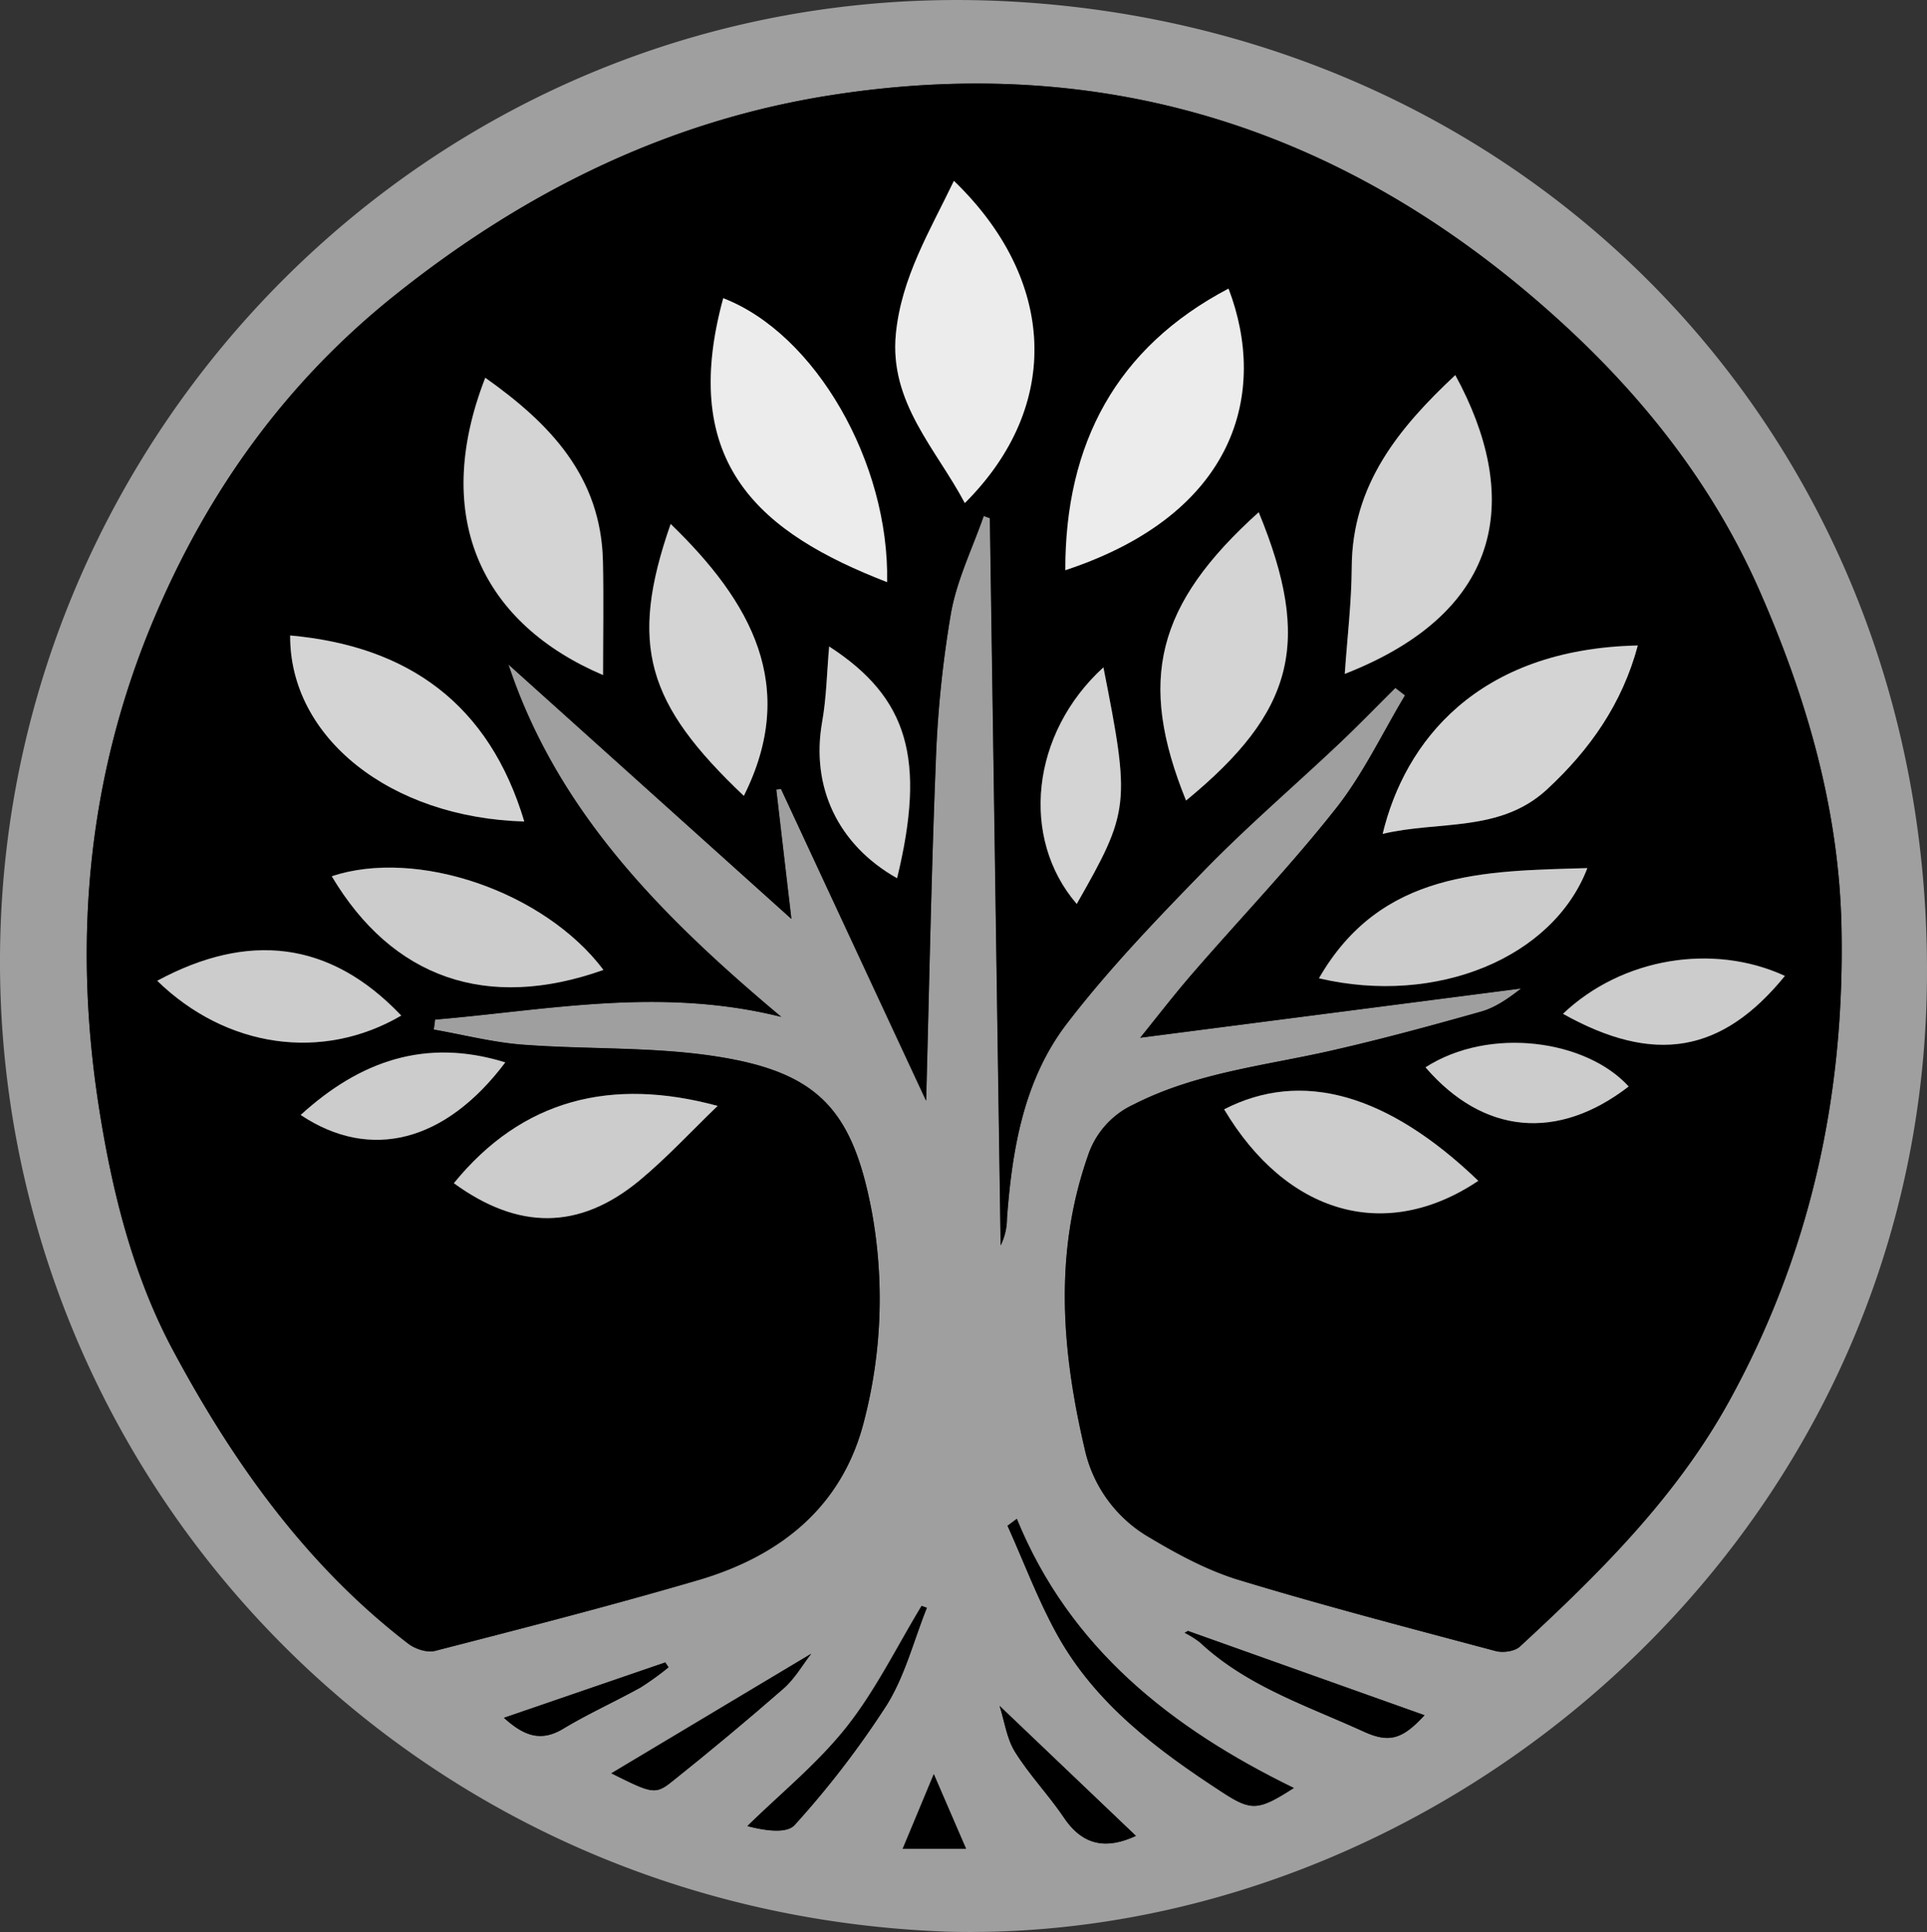 <svg id="Calque_2" data-name="Calque 2" xmlns="http://www.w3.org/2000/svg" viewBox="0 0 439.76 440.99"><rect x="0" y="0" width="439.76" height="440.99" fill="#333333" stroke="none"/><defs><style>.cls-1{fill:#9f9f9f;}.cls-2{fill:#ececec;}.cls-3{fill:#d4d4d4;}.cls-4{fill:#ccc;}</style></defs><g id="Calque_1" data-name="Calque 1"><path class="cls-1" d="M216.56,440.93C87.29,436.49-7.47,328.41.46,205.13,7.93,89.06,107.27-6.1,230.08.31,350.87,6.6,442.45,102.43,439.7,226.83,436.91,352.87,327.61,443.61,216.56,440.93Zm43.65-204.06,86.92-11.24c-2.83,2.2-5.81,4.33-9.12,5.27-11.46,3.24-23,6.37-34.59,9-15.09,3.4-30.62,5-44.71,12.2a19.65,19.65,0,0,0-10.45,11.72c-7.79,22.27-6,44.49-.74,66.87a31,31,0,0,0,14.78,20.24c6.43,3.84,13.22,7.51,20.33,9.68,19.41,5.9,39.06,11,58.67,16.25,1.68.45,4.35.09,5.53-1,18.22-16.82,35.76-34.15,47.9-56.26C413.18,286,421,250.06,420.25,212c-.5-27.11-7.94-52.61-18.67-77.06C391.37,111.63,376,91.74,357.27,74.45c-47.68-44-103.38-62.83-167.8-52.7-37.25,5.86-70,22.12-99.48,45.73C65.21,87.31,47.5,112.08,35.31,140.8c-15.11,35.58-18.69,72.82-12.88,111,3,19.55,7.76,39,16.93,56.18C53,333.5,69.77,357.23,93.19,375.22c1.57,1.2,4.29,2.09,6.09,1.62,20.07-5.18,40.16-10.32,60.05-16.15,18.84-5.53,33-16.83,37.93-36.61a110.94,110.94,0,0,0,1.7-47.44c-4.39-23.29-12.21-31.94-35.82-35.53-14.43-2.2-29.28-1.52-43.9-2.64-6.8-.52-13.5-2.26-20.25-3.44l.34-2.3c25.7-2.17,51.31-7.51,79-.62-27.5-23.07-51.17-47-62.27-80.45l64.56,58.09c-1.07-9.12-2.26-19.32-3.45-29.53l1.08-.13c11,23.57,21.93,47.14,33.12,71.18.71-26.24,1.15-51.6,2.19-76.93A255.12,255.12,0,0,1,217,140c1.35-7.61,4.91-14.82,7.48-22.2l1.4.5,2.46,166a14,14,0,0,0,1.44-6.17c1.18-15.86,3.86-31.63,13.66-44.44,9.5-12.42,20.44-23.81,31.37-35,9.73-10,20.37-19.12,30.53-28.71,4.46-4.21,8.73-8.62,13.08-12.94l2.21,1.72c-5.19,8.66-9.57,18-15.77,25.82-10.24,13-21.73,25-32.57,37.49C268,227,263.88,232.34,260.21,236.87ZM232.05,346.68l-2.12,1.59c3.73,8.28,6.91,16.87,11.29,24.79,8.77,15.86,22.92,26.4,37.75,36.06,6.64,4.33,8.22,4.19,16.29-1C267.31,394.48,244.14,376.26,232.05,346.68Zm39.05,25.59-.76.43a21.11,21.11,0,0,1,3.5,2.2c10.7,10,24.4,14.43,37.31,20.33,5.88,2.69,8.86,1.79,13.93-3.72Zm-131.59,32.5c9.23,4.59,10,5,13.85,1.88,8.63-6.89,17.14-14,25.45-21.23,2.58-2.27,4.37-5.45,6.32-7.95Zm72-37.8-1.21-.43c-5.61,9.25-10.41,19.15-17.07,27.58s-15.05,15.18-22.69,22.68c3.82,1,8.93,1.82,10.78-.25a209.76,209.76,0,0,0,21-27.36C206.56,382.5,208.55,374.43,211.52,367Zm47.71,52.08-31.11-29.67c1.13,3.55,1.63,7.47,3.53,10.52,3.3,5.29,7.71,9.88,11.2,15.06C247.3,421.56,252.83,422,259.23,419.05ZM115,392.1c4.37,3.95,8.26,5.69,13.56,2.48,5.69-3.45,11.81-6.18,17.64-9.41a65.9,65.9,0,0,0,6.37-4.6l-.75-1.11ZM206,422h14.46L213.11,405C210.51,411.22,208.5,416.07,206,422Z"/><path d="M260.21,236.87c3.67-4.53,7.74-9.84,12.11-14.88,10.84-12.51,22.33-24.51,32.57-37.49,6.2-7.86,10.58-17.16,15.77-25.82L318.45,157c-4.35,4.32-8.62,8.73-13.08,12.94-10.16,9.59-20.8,18.71-30.53,28.71-10.93,11.24-21.87,22.63-31.37,35-9.8,12.81-12.48,28.58-13.66,44.44a14,14,0,0,1-1.44,6.17l-2.46-166-1.4-.5c-2.57,7.38-6.13,14.59-7.48,22.2a255.12,255.12,0,0,0-3.5,34.37c-1,25.33-1.48,50.69-2.19,76.93-11.19-24-22.16-47.61-33.12-71.18l-1.08.13c1.19,10.21,2.38,20.41,3.45,29.53L116,151.66c11.1,33.46,34.77,57.38,62.27,80.45-27.66-6.89-53.27-1.55-79,.62L99,235c6.75,1.18,13.45,2.92,20.25,3.44,14.62,1.12,29.47.44,43.9,2.64,23.61,3.59,31.43,12.24,35.82,35.53a110.94,110.94,0,0,1-1.7,47.44c-4.88,19.78-19.09,31.08-37.93,36.61-19.89,5.83-40,11-60.05,16.15-1.8.47-4.52-.42-6.09-1.62C69.77,357.23,53,333.5,39.36,308c-9.17-17.2-13.95-36.63-16.93-56.18-5.81-38.18-2.23-75.42,12.88-111C47.5,112.08,65.21,87.31,90,67.48c29.51-23.61,62.23-39.87,99.48-45.73,64.42-10.13,120.12,8.71,167.8,52.7,18.74,17.29,34.1,37.18,44.31,60.46,10.73,24.45,18.17,50,18.67,77.06.71,38.09-7.07,74-25.52,107.63-12.14,22.11-29.68,39.44-47.9,56.26-1.18,1.09-3.85,1.45-5.53,1-19.61-5.23-39.26-10.35-58.67-16.25-7.11-2.17-13.9-5.84-20.33-9.68a31,31,0,0,1-14.78-20.24c-5.22-22.38-7.05-44.6.74-66.87a19.65,19.65,0,0,1,10.45-11.72c14.09-7.19,29.62-8.8,44.71-12.2,11.62-2.63,23.13-5.76,34.59-9,3.31-.94,6.29-3.07,9.12-5.27ZM217.69,41.28c-5.44,11.36-12,22-13.24,34.9-1.55,15.72,9.23,26.33,15.73,38.65C242.55,92.52,240.91,63.67,217.69,41.28Zm25.43,88.87c39.17-12.94,46.24-40.68,37.24-64.27C254.77,79.33,243.07,101.27,243.12,130.15ZM165.05,68.07c-10.37,37.94,8.64,53.66,37.39,64.8C203,105.57,186,76.16,165.05,68.07Zm141.84,85.75c37.21-14.56,40-41.12,25.22-68.2-12.85,12-23.54,25-23.63,43.89C308.43,137.58,307.45,145.64,306.89,153.82Zm-169.27.26c0-8.62.16-17.28,0-25.92-.42-19.37-12.08-31.48-26.85-41.93C98.12,118.69,110.55,142.56,137.62,154.08Zm177.92,36.26c12.73-3.06,26.76-.23,37.49-10.16,9.79-9.06,17.18-19.57,20.73-32.86C337,148.14,320.56,169.47,315.54,190.34Zm-28.29-73.42c-23.41,21.11-27.7,38.38-16.58,65.81C295.41,162.4,299.47,146.64,287.25,116.92ZM119.64,187.51c-8-26.82-26.48-40-53.42-42.46C66.07,168.3,89,186.65,119.64,187.51Zm44.13,64.92c-24.21-6.57-44.57-1.56-60.19,17.61,14.67,10.68,28.58,10.78,42.39-.65C152.34,264.12,158,258,163.77,252.43ZM153.05,119.6c-9.67,27.72-5.36,41.13,16.7,62.06C182.29,156.58,171.39,137.34,153.05,119.6ZM137.71,221.39c-13.52-17.95-42.62-27.82-62-21.38C89.49,223.17,111,230.88,137.71,221.39Zm199.65,48.14c-20.79-20-40.34-25.38-58-16.32C293.67,277.21,316.25,283.69,337.36,269.53ZM301,223.3c26.79,6.31,53.37-4.65,61.25-25.15C338.75,198.83,315.21,198.68,301,223.3ZM91.57,231.81c-16.33-17.18-35-19.09-55.69-7.94C51.67,239.23,73.54,242.35,91.57,231.81Zm97.65-84.25c-.53,6.07-.62,11.73-1.6,17.23-2.61,14.8,3.57,28,17.1,35.67C211.32,173.25,207.28,159.29,189.22,147.56Zm62.59,4.77c-16.55,15.11-19,39-6.09,54C257.82,185.11,258,183.62,251.81,152.33Zm104.88,79.08c20.88,11.68,36.28,9,50.64-8.65C390.94,215.2,370.12,218.63,356.69,231.41Zm15,16.55c-9.63-10.59-31.7-13.75-46.36-4.37C338.5,258.89,355.45,260.49,371.67,248ZM115.31,242.5c-18.25-5.68-33.31-.22-46.69,12C84.55,265.12,101.66,260.66,115.31,242.5Z"/><path d="M232.05,346.68c12.09,29.58,35.26,47.8,63.21,61.44-8.07,5.19-9.65,5.33-16.29,1-14.83-9.66-29-20.2-37.75-36.06-4.38-7.92-7.56-16.51-11.29-24.79Z"/><path d="M271.1,372.27l54,19.24c-5.07,5.51-8.05,6.41-13.93,3.72-12.91-5.9-26.61-10.34-37.31-20.33a21.11,21.11,0,0,0-3.5-2.2Z"/><path d="M139.51,404.77l45.62-27.3c-1.95,2.5-3.74,5.68-6.32,7.95-8.31,7.27-16.82,14.34-25.45,21.23C149.51,409.72,148.74,409.36,139.51,404.77Z"/><path d="M211.52,367c-3,7.46-5,15.53-9.16,22.22a209.76,209.76,0,0,1-21,27.36c-1.85,2.07-7,1.24-10.78.25,7.64-7.5,16.11-14.35,22.69-22.68s11.46-18.33,17.07-27.58Z"/><path d="M259.23,419.05c-6.4,3-11.93,2.51-16.38-4.09-3.49-5.18-7.9-9.77-11.2-15.06-1.9-3-2.4-7-3.53-10.52Z"/><path d="M115,392.1l36.82-12.64.75,1.11a65.9,65.9,0,0,1-6.37,4.6c-5.83,3.23-11.95,6-17.64,9.41C123.28,397.79,119.39,396.05,115,392.1Z"/><path d="M206,422c2.49-6,4.5-10.82,7.1-17.06L220.47,422Z"/><path class="cls-2" d="M217.69,41.28c23.22,22.39,24.86,51.24,2.49,73.55-6.5-12.32-17.28-22.93-15.73-38.65C205.71,63.32,212.25,52.64,217.69,41.28Z"/><path class="cls-2" d="M243.12,130.15c-.05-28.88,11.65-50.82,37.24-64.27C289.36,89.47,282.29,117.21,243.12,130.15Z"/><path class="cls-2" d="M165.05,68.07c21,8.09,37.93,37.5,37.39,64.8C173.69,121.73,154.68,106,165.05,68.07Z"/><path class="cls-3" d="M306.89,153.82c.56-8.18,1.54-16.24,1.59-24.31.09-18.92,10.78-31.84,23.63-43.89C346.85,112.7,344.1,139.26,306.89,153.82Z"/><path class="cls-3" d="M137.62,154.08c-27.07-11.52-39.5-35.39-26.88-67.85,14.77,10.45,26.43,22.56,26.85,41.93C137.78,136.8,137.62,145.46,137.62,154.08Z"/><path class="cls-3" d="M315.54,190.34c5-20.87,21.45-42.2,58.22-43-3.55,13.29-10.94,23.8-20.73,32.86C342.3,190.11,328.27,187.28,315.54,190.34Z"/><path class="cls-3" d="M287.25,116.92c12.22,29.72,8.16,45.48-16.58,65.81C259.55,155.3,263.84,138,287.25,116.92Z"/><path class="cls-3" d="M119.64,187.51C89,186.65,66.07,168.3,66.22,145.05,93.16,147.48,111.62,160.69,119.64,187.51Z"/><path class="cls-4" d="M163.77,252.43c-5.77,5.54-11.43,11.69-17.8,17-13.81,11.43-27.72,11.33-42.39.65C119.2,250.87,139.56,245.86,163.77,252.43Z"/><path class="cls-3" d="M153.05,119.6c18.34,17.74,29.24,37,16.7,62.06C147.69,160.73,143.38,147.32,153.05,119.6Z"/><path class="cls-4" d="M137.71,221.39c-26.7,9.49-48.22,1.78-62-21.38C95.09,193.57,124.19,203.44,137.71,221.39Z"/><path class="cls-4" d="M337.36,269.53c-21.11,14.16-43.69,7.68-58-16.32C297,244.15,316.57,249.57,337.36,269.53Z"/><path class="cls-4" d="M301,223.3c14.18-24.62,37.72-24.47,61.25-25.15C354.4,218.65,327.82,229.61,301,223.3Z"/><path class="cls-4" d="M91.57,231.81c-18,10.54-39.9,7.42-55.69-7.94C56.56,212.72,75.24,214.63,91.57,231.81Z"/><path class="cls-3" d="M189.22,147.56c18.06,11.73,22.1,25.69,15.5,52.9-13.53-7.64-19.71-20.87-17.1-35.67C188.6,159.29,188.69,153.63,189.22,147.56Z"/><path class="cls-3" d="M251.81,152.33c6.18,31.29,6,32.78-6.09,54C232.78,191.29,235.26,167.44,251.81,152.33Z"/><path class="cls-4" d="M356.69,231.41c13.43-12.78,34.25-16.21,50.64-8.65C393,240.36,377.57,243.09,356.69,231.41Z"/><path class="cls-4" d="M371.67,248c-16.22,12.53-33.17,10.93-46.36-4.37C340,234.21,362,237.37,371.67,248Z"/><path class="cls-4" d="M115.31,242.5c-13.65,18.16-30.76,22.62-46.69,12C82,242.28,97.06,236.82,115.31,242.5Z"/></g></svg>